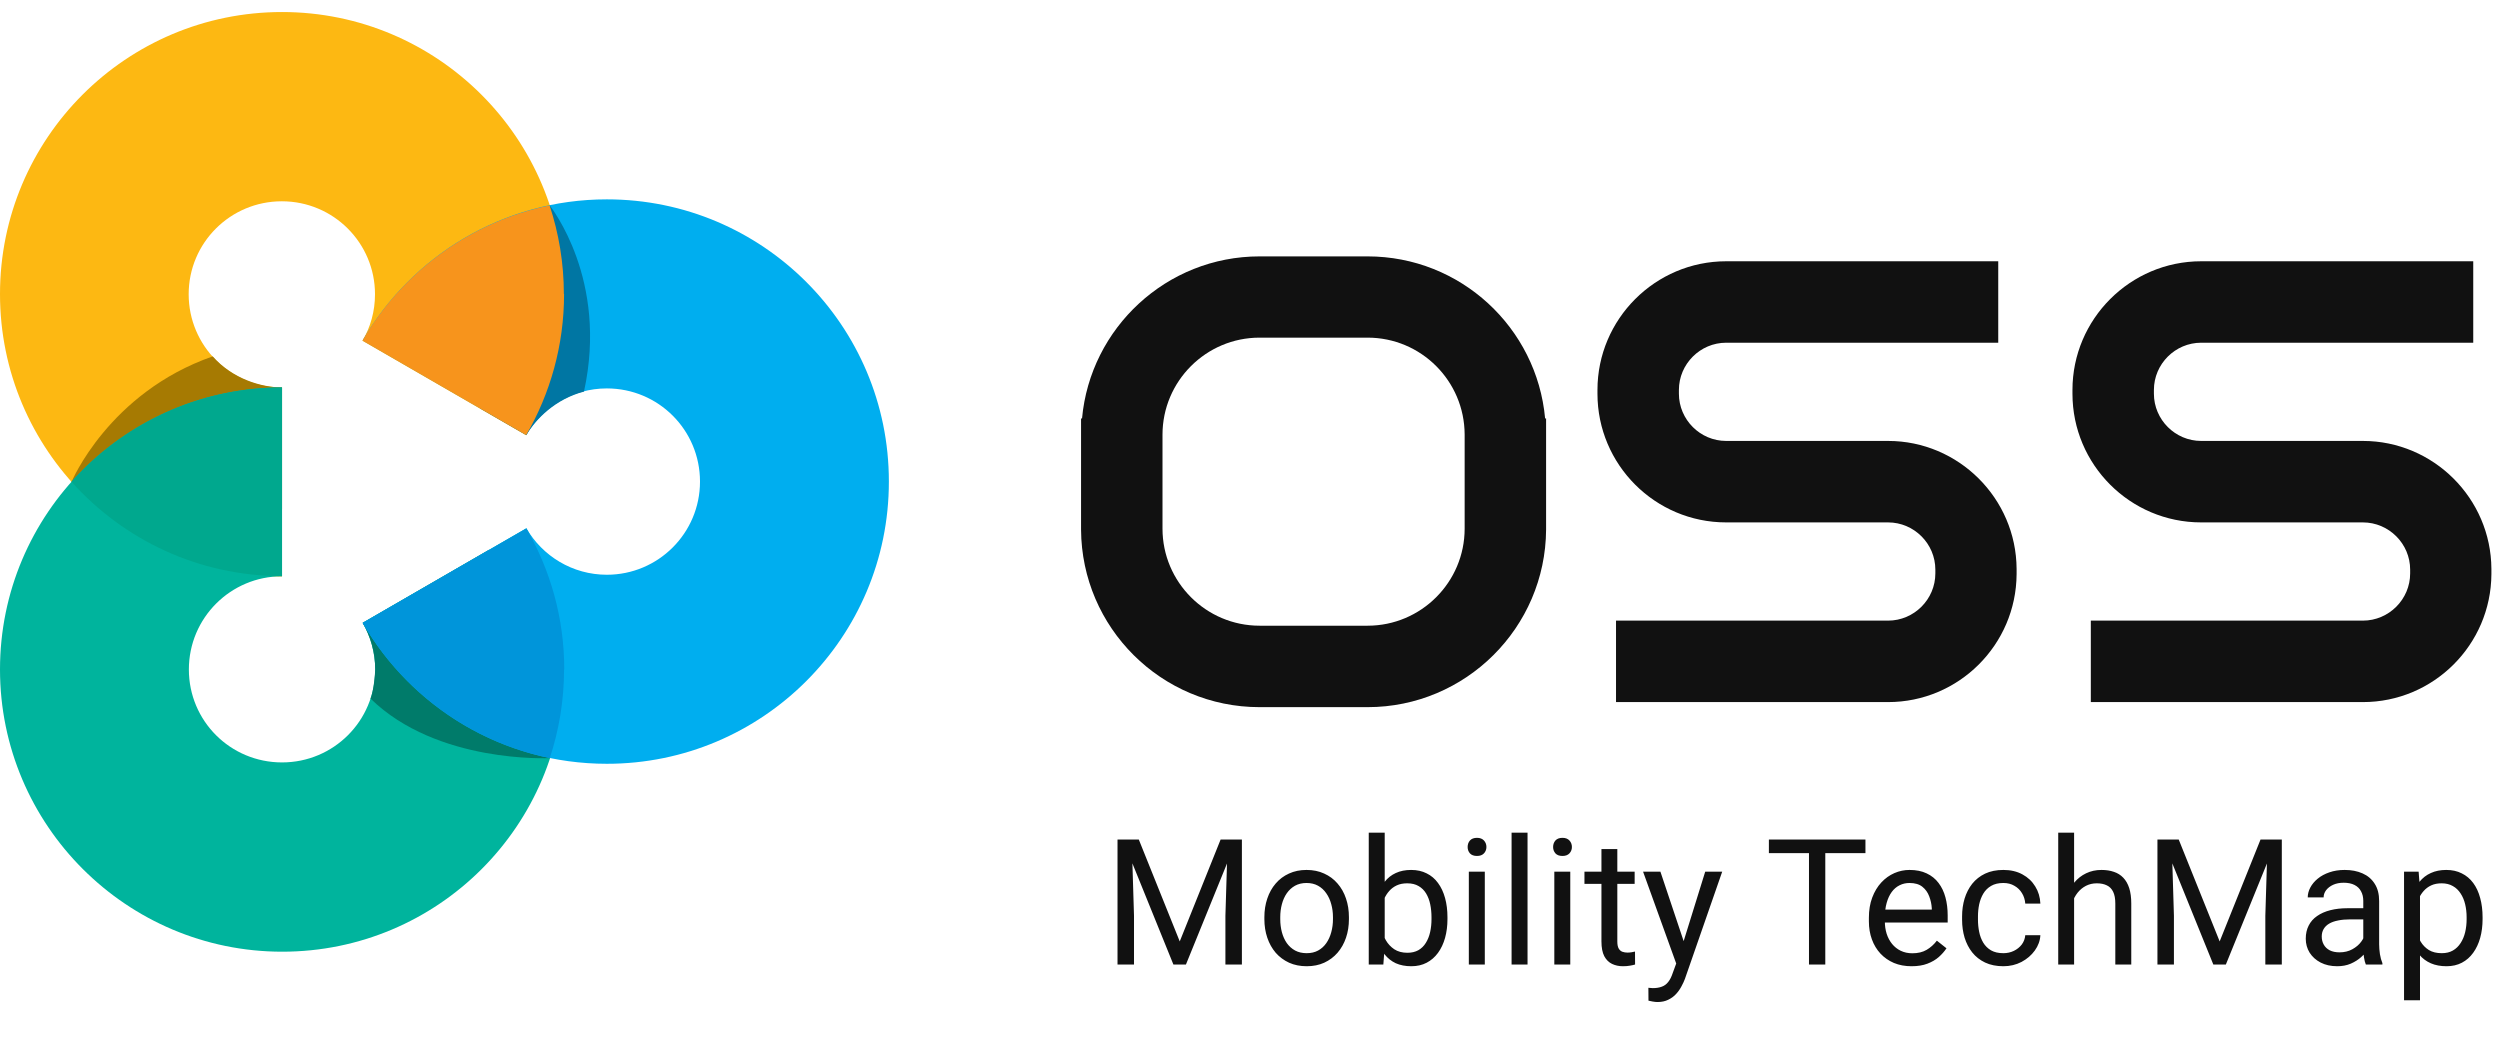 <svg width="128" height="54" viewBox="0 0 128 54" fill="none" xmlns="http://www.w3.org/2000/svg">
<path d="M28.88 15.056C28.88 17.686 28.17 20.157 26.94 22.287L18.56 17.447C18.97 16.747 19.2 15.937 19.2 15.066C19.2 12.437 17.07 10.306 14.43 10.306C11.79 10.306 9.66 12.437 9.66 15.066C9.66 17.697 11.79 19.837 14.43 19.837V29.517C6.47 29.497 0 23.037 0 15.056C0 7.076 6.47 0.616 14.44 0.616C22.41 0.616 28.88 7.086 28.88 15.056Z" fill="#FDB812"/>
<path d="M14.44 19.826V26.056L3.66 24.677C3.66 24.677 5.56 20.107 10.89 18.247C11.9 19.396 13.39 19.837 14.44 19.837V19.826Z" fill="#A67A02"/>
<path d="M14.44 29.506C11.81 29.506 9.67 31.637 9.67 34.276C9.67 36.916 11.8 39.036 14.44 39.036C17.08 39.036 19.21 36.907 19.21 34.276C19.21 33.407 18.97 32.596 18.57 31.896L26.95 27.056C28.18 29.177 28.89 31.646 28.89 34.286C28.89 42.267 22.42 48.727 14.45 48.727C6.48 48.727 0 42.246 0 34.276C0 26.306 6.46 19.837 14.44 19.837V29.517V29.506Z" fill="#00B49D"/>
<path d="M28.87 34.627C28.84 36.087 28.58 37.496 28.15 38.816C28.12 38.816 22.38 39.106 18.97 35.767C19.14 35.386 19.21 34.426 19.21 34.267C19.21 33.397 18.97 32.587 18.57 31.887L25.04 28.146L28.88 34.617L28.87 34.627Z" fill="#007B6A"/>
<path d="M45.51 24.666C45.51 32.636 39.04 39.106 31.07 39.106C25.73 39.106 21.07 36.206 18.57 31.887L26.95 27.047C27.77 28.466 29.31 29.427 31.07 29.427C33.7 29.427 35.84 27.297 35.84 24.657C35.84 22.017 33.71 19.887 31.07 19.887C29.31 19.887 27.77 20.846 26.95 22.267L18.57 17.427C21.07 13.117 25.73 10.207 31.07 10.207C39.05 10.207 45.51 16.677 45.51 24.646V24.666Z" fill="#00AEEF"/>
<path d="M29.91 20.047C28.44 20.427 27.43 21.456 26.95 22.276L24.6 20.916L24.79 15.916L28.15 10.517C28.2 10.617 31.16 14.296 29.9 20.047H29.91Z" fill="#0076A3"/>
<path d="M14.44 29.497C10.15 29.497 6.31 27.627 3.66 24.666C6.3 21.706 10.15 19.837 14.44 19.837V29.506V29.497Z" fill="#00A88E"/>
<path d="M28.88 15.056C28.88 17.686 28.17 20.157 26.94 22.276L18.94 17.657L18.56 17.436C20.59 13.937 24.05 11.357 28.14 10.517C28.61 11.947 28.87 13.466 28.87 15.056H28.88Z" fill="#F7941C"/>
<path d="M28.88 34.276C28.88 35.867 28.62 37.386 28.15 38.816C24.06 37.977 20.6 35.397 18.57 31.896L26.95 27.056C28.18 29.186 28.89 31.646 28.89 34.276H28.88Z" fill="#0095DA"/>
<path d="M103.25 29.127C103.23 25.517 100.28 22.576 96.67 22.576H88.38C87.05 22.576 85.96 21.486 85.96 20.157V19.966C85.96 18.637 87.05 17.547 88.38 17.547H102.31V13.377H88.38C84.75 13.377 81.79 16.337 81.79 19.966V20.157C81.79 23.787 84.74 26.747 88.38 26.747H96.67C98 26.747 99.09 27.837 99.09 29.166V29.357C99.09 30.686 98 31.776 96.67 31.776H82.74V35.947H96.67C100.29 35.947 103.23 33.007 103.25 29.396V29.127Z" fill="#111111"/>
<path d="M127.56 29.127C127.54 25.517 124.59 22.576 120.98 22.576H112.7C111.37 22.576 110.28 21.486 110.28 20.157V19.966C110.28 18.637 111.37 17.547 112.7 17.547H126.63V13.377H112.7C109.07 13.377 106.11 16.337 106.11 19.966V20.157C106.11 23.787 109.06 26.747 112.7 26.747H120.98C122.31 26.747 123.4 27.837 123.4 29.166V29.357C123.4 30.686 122.31 31.776 120.98 31.776H107.05V35.947H120.98C124.6 35.947 127.54 33.007 127.56 29.396V29.127Z" fill="#111111"/>
<path d="M79.11 21.427C78.69 16.776 74.78 13.127 70.02 13.127H64.49C59.73 13.127 55.82 16.787 55.4 21.427H55.35V27.116C55.38 32.136 59.46 36.206 64.49 36.206H70.02C75.04 36.206 79.13 32.136 79.16 27.116V21.427H79.12H79.11ZM74.99 27.067C74.99 29.806 72.76 32.036 70.02 32.036H64.49C61.75 32.036 59.52 29.806 59.52 27.067V22.256C59.52 19.517 61.75 17.287 64.49 17.287H70.02C72.76 17.287 74.98 19.506 74.99 22.247V27.067Z" fill="#111111"/>
<path d="M57.485 42.985H58.307L60.403 48.201L62.495 42.985H63.321L60.72 49.383H60.078L57.485 42.985ZM57.217 42.985H57.942L58.061 46.888V49.383H57.217V42.985ZM62.86 42.985H63.585V49.383H62.741V46.888L62.86 42.985ZM64.736 47.059V46.958C64.736 46.615 64.786 46.297 64.886 46.004C64.985 45.708 65.129 45.452 65.316 45.235C65.504 45.015 65.731 44.846 65.998 44.725C66.264 44.602 66.563 44.541 66.894 44.541C67.228 44.541 67.528 44.602 67.795 44.725C68.064 44.846 68.293 45.015 68.481 45.235C68.671 45.452 68.816 45.708 68.915 46.004C69.015 46.297 69.065 46.615 69.065 46.958V47.059C69.065 47.402 69.015 47.719 68.915 48.013C68.816 48.305 68.671 48.562 68.481 48.782C68.293 48.998 68.066 49.168 67.799 49.291C67.536 49.411 67.237 49.471 66.903 49.471C66.569 49.471 66.269 49.411 66.002 49.291C65.735 49.168 65.507 48.998 65.316 48.782C65.129 48.562 64.985 48.305 64.886 48.013C64.786 47.719 64.736 47.402 64.736 47.059ZM65.549 46.958V47.059C65.549 47.296 65.577 47.52 65.633 47.731C65.689 47.939 65.772 48.124 65.883 48.285C65.998 48.446 66.14 48.574 66.31 48.667C66.48 48.758 66.677 48.803 66.903 48.803C67.126 48.803 67.32 48.758 67.487 48.667C67.657 48.574 67.798 48.446 67.909 48.285C68.02 48.124 68.104 47.939 68.16 47.731C68.218 47.52 68.248 47.296 68.248 47.059V46.958C68.248 46.723 68.218 46.502 68.16 46.294C68.104 46.083 68.019 45.897 67.905 45.736C67.793 45.572 67.653 45.443 67.483 45.349C67.316 45.256 67.12 45.209 66.894 45.209C66.671 45.209 66.475 45.256 66.305 45.349C66.138 45.443 65.998 45.572 65.883 45.736C65.772 45.897 65.689 46.083 65.633 46.294C65.577 46.502 65.549 46.723 65.549 46.958ZM70.08 42.633H70.897V48.461L70.827 49.383H70.08V42.633ZM74.11 46.967V47.059C74.11 47.404 74.069 47.725 73.987 48.021C73.905 48.314 73.785 48.569 73.626 48.786C73.468 49.003 73.275 49.171 73.046 49.291C72.818 49.411 72.556 49.471 72.26 49.471C71.958 49.471 71.693 49.42 71.464 49.318C71.239 49.212 71.048 49.061 70.893 48.865C70.738 48.669 70.613 48.431 70.519 48.153C70.429 47.875 70.366 47.561 70.331 47.213V46.808C70.366 46.457 70.429 46.142 70.519 45.864C70.613 45.585 70.738 45.348 70.893 45.152C71.048 44.952 71.239 44.801 71.464 44.699C71.69 44.593 71.952 44.541 72.251 44.541C72.55 44.541 72.815 44.599 73.046 44.717C73.278 44.831 73.471 44.995 73.626 45.209C73.785 45.423 73.905 45.679 73.987 45.978C74.069 46.274 74.11 46.603 74.11 46.967ZM73.293 47.059V46.967C73.293 46.729 73.27 46.507 73.227 46.299C73.183 46.088 73.112 45.903 73.016 45.745C72.919 45.584 72.791 45.458 72.633 45.367C72.475 45.273 72.28 45.226 72.049 45.226C71.844 45.226 71.665 45.261 71.513 45.332C71.363 45.402 71.236 45.497 71.13 45.617C71.025 45.735 70.939 45.869 70.871 46.022C70.807 46.171 70.758 46.326 70.726 46.487V47.547C70.773 47.752 70.849 47.95 70.955 48.14C71.063 48.327 71.207 48.481 71.385 48.601C71.567 48.721 71.791 48.782 72.058 48.782C72.277 48.782 72.465 48.737 72.62 48.65C72.778 48.559 72.906 48.434 73.002 48.276C73.102 48.118 73.175 47.935 73.222 47.727C73.269 47.519 73.293 47.296 73.293 47.059ZM76.022 44.629V49.383H75.204V44.629H76.022ZM75.143 43.367C75.143 43.236 75.182 43.124 75.261 43.033C75.343 42.943 75.463 42.897 75.622 42.897C75.777 42.897 75.895 42.943 75.978 43.033C76.062 43.124 76.105 43.236 76.105 43.367C76.105 43.493 76.062 43.602 75.978 43.693C75.895 43.781 75.777 43.825 75.622 43.825C75.463 43.825 75.343 43.781 75.261 43.693C75.182 43.602 75.143 43.493 75.143 43.367ZM78.21 42.633V49.383H77.393V42.633H78.21ZM80.398 44.629V49.383H79.581V44.629H80.398ZM79.519 43.367C79.519 43.236 79.559 43.124 79.638 43.033C79.72 42.943 79.84 42.897 79.999 42.897C80.154 42.897 80.272 42.943 80.355 43.033C80.439 43.124 80.482 43.236 80.482 43.367C80.482 43.493 80.439 43.602 80.355 43.693C80.272 43.781 80.154 43.825 79.999 43.825C79.84 43.825 79.72 43.781 79.638 43.693C79.559 43.602 79.519 43.493 79.519 43.367ZM83.694 44.629V45.253H81.124V44.629H83.694ZM81.994 43.473H82.807V48.206C82.807 48.367 82.832 48.489 82.881 48.571C82.931 48.653 82.996 48.707 83.075 48.733C83.154 48.76 83.239 48.773 83.33 48.773C83.397 48.773 83.467 48.767 83.54 48.755C83.617 48.74 83.674 48.729 83.712 48.72L83.716 49.383C83.652 49.404 83.567 49.423 83.461 49.441C83.359 49.461 83.234 49.471 83.088 49.471C82.889 49.471 82.706 49.432 82.539 49.353C82.372 49.274 82.238 49.142 82.139 48.957C82.042 48.77 81.994 48.518 81.994 48.201V43.473ZM85.984 48.891L87.307 44.629H88.177L86.269 50.117C86.226 50.235 86.167 50.361 86.094 50.495C86.023 50.633 85.933 50.763 85.821 50.886C85.71 51.01 85.575 51.109 85.417 51.185C85.262 51.264 85.076 51.304 84.859 51.304C84.794 51.304 84.712 51.295 84.613 51.278C84.513 51.26 84.443 51.245 84.402 51.234L84.397 50.575C84.421 50.577 84.457 50.58 84.507 50.583C84.56 50.589 84.597 50.592 84.617 50.592C84.802 50.592 84.959 50.567 85.087 50.517C85.216 50.471 85.325 50.39 85.413 50.276C85.503 50.164 85.581 50.011 85.645 49.814L85.984 48.891ZM85.013 44.629L86.248 48.32L86.459 49.177L85.874 49.476L84.125 44.629H85.013ZM93.455 42.985V49.383H92.62V42.985H93.455ZM95.511 42.985V43.679H90.567V42.985H95.511ZM97.871 49.471C97.54 49.471 97.24 49.416 96.97 49.304C96.704 49.19 96.474 49.031 96.28 48.825C96.09 48.62 95.943 48.377 95.841 48.096C95.738 47.815 95.687 47.507 95.687 47.173V46.989C95.687 46.602 95.744 46.258 95.858 45.956C95.973 45.651 96.128 45.393 96.324 45.182C96.52 44.971 96.743 44.812 96.992 44.703C97.241 44.595 97.499 44.541 97.766 44.541C98.106 44.541 98.398 44.599 98.644 44.717C98.894 44.834 99.097 44.998 99.255 45.209C99.414 45.417 99.531 45.663 99.607 45.947C99.683 46.228 99.721 46.536 99.721 46.87V47.235H96.17V46.571H98.908V46.51C98.897 46.299 98.853 46.093 98.776 45.894C98.703 45.695 98.586 45.531 98.425 45.402C98.264 45.273 98.044 45.209 97.766 45.209C97.581 45.209 97.411 45.248 97.256 45.327C97.101 45.404 96.967 45.518 96.856 45.67C96.745 45.822 96.658 46.008 96.597 46.228C96.535 46.448 96.504 46.701 96.504 46.989V47.173C96.504 47.399 96.535 47.611 96.597 47.81C96.661 48.007 96.753 48.179 96.874 48.329C96.997 48.478 97.144 48.596 97.317 48.68C97.493 48.765 97.692 48.808 97.915 48.808C98.202 48.808 98.445 48.749 98.644 48.632C98.844 48.515 99.018 48.358 99.168 48.162L99.66 48.553C99.557 48.708 99.427 48.856 99.269 48.997C99.11 49.138 98.915 49.252 98.684 49.34C98.456 49.428 98.185 49.471 97.871 49.471ZM102.573 48.803C102.767 48.803 102.945 48.764 103.109 48.685C103.273 48.606 103.408 48.497 103.514 48.36C103.619 48.219 103.679 48.059 103.694 47.881H104.467C104.453 48.162 104.357 48.424 104.182 48.667C104.009 48.907 103.782 49.102 103.5 49.252C103.219 49.398 102.91 49.471 102.573 49.471C102.216 49.471 101.904 49.408 101.637 49.282C101.374 49.157 101.154 48.984 100.978 48.764C100.805 48.544 100.675 48.292 100.587 48.008C100.502 47.721 100.459 47.418 100.459 47.098V46.914C100.459 46.594 100.502 46.293 100.587 46.008C100.675 45.721 100.805 45.468 100.978 45.248C101.154 45.029 101.374 44.856 101.637 44.73C101.904 44.604 102.216 44.541 102.573 44.541C102.945 44.541 103.271 44.617 103.549 44.769C103.827 44.919 104.045 45.124 104.204 45.385C104.365 45.642 104.453 45.935 104.467 46.263H103.694C103.679 46.067 103.624 45.89 103.527 45.732C103.433 45.574 103.304 45.447 103.14 45.354C102.979 45.257 102.79 45.209 102.573 45.209C102.324 45.209 102.115 45.258 101.945 45.358C101.778 45.455 101.645 45.587 101.545 45.754C101.448 45.918 101.378 46.101 101.334 46.303C101.293 46.502 101.272 46.706 101.272 46.914V47.098C101.272 47.306 101.293 47.511 101.334 47.714C101.375 47.916 101.444 48.099 101.541 48.263C101.64 48.427 101.773 48.559 101.94 48.658C102.11 48.755 102.321 48.803 102.573 48.803ZM106.194 42.633V49.383H105.381V42.633H106.194ZM106.001 46.826L105.663 46.813C105.666 46.487 105.714 46.187 105.808 45.912C105.901 45.633 106.033 45.392 106.203 45.187C106.373 44.982 106.575 44.824 106.81 44.712C107.047 44.598 107.309 44.541 107.596 44.541C107.831 44.541 108.042 44.573 108.229 44.638C108.417 44.699 108.576 44.799 108.708 44.936C108.843 45.074 108.945 45.253 109.016 45.472C109.086 45.689 109.121 45.954 109.121 46.268V49.383H108.304V46.259C108.304 46.01 108.267 45.811 108.194 45.661C108.121 45.509 108.014 45.399 107.873 45.332C107.732 45.261 107.56 45.226 107.354 45.226C107.152 45.226 106.968 45.269 106.801 45.354C106.637 45.439 106.495 45.556 106.375 45.705C106.257 45.855 106.165 46.026 106.098 46.219C106.033 46.41 106.001 46.612 106.001 46.826ZM110.729 42.985H111.551L113.647 48.201L115.739 42.985H116.565L113.964 49.383H113.322L110.729 42.985ZM110.461 42.985H111.187L111.305 46.888V49.383H110.461V42.985ZM116.104 42.985H116.829V49.383H115.985V46.888L116.104 42.985ZM121 48.571V46.123C121 45.935 120.961 45.773 120.885 45.635C120.812 45.494 120.701 45.386 120.551 45.31C120.402 45.234 120.217 45.196 119.998 45.196C119.792 45.196 119.612 45.231 119.457 45.301C119.305 45.371 119.185 45.464 119.097 45.578C119.012 45.692 118.969 45.815 118.969 45.947H118.156C118.156 45.777 118.2 45.609 118.288 45.442C118.376 45.275 118.502 45.124 118.666 44.989C118.833 44.851 119.032 44.743 119.264 44.664C119.498 44.582 119.759 44.541 120.046 44.541C120.392 44.541 120.696 44.599 120.96 44.717C121.227 44.834 121.435 45.011 121.584 45.248C121.736 45.483 121.812 45.777 121.812 46.132V48.346C121.812 48.505 121.826 48.673 121.852 48.852C121.881 49.031 121.924 49.184 121.979 49.313V49.383H121.131C121.09 49.29 121.058 49.165 121.035 49.01C121.011 48.852 121 48.705 121 48.571ZM121.14 46.501L121.149 47.072H120.327C120.096 47.072 119.889 47.091 119.708 47.129C119.526 47.164 119.374 47.218 119.25 47.292C119.127 47.365 119.034 47.457 118.969 47.569C118.905 47.677 118.873 47.804 118.873 47.951C118.873 48.1 118.906 48.237 118.974 48.36C119.041 48.483 119.142 48.581 119.277 48.654C119.415 48.724 119.583 48.76 119.782 48.76C120.031 48.76 120.251 48.707 120.441 48.601C120.632 48.496 120.783 48.367 120.894 48.215C121.008 48.062 121.07 47.914 121.079 47.771L121.426 48.162C121.405 48.285 121.35 48.421 121.259 48.571C121.168 48.72 121.046 48.864 120.894 49.001C120.745 49.136 120.566 49.249 120.358 49.34C120.153 49.428 119.921 49.471 119.664 49.471C119.341 49.471 119.059 49.408 118.815 49.282C118.575 49.157 118.388 48.988 118.253 48.777C118.121 48.563 118.055 48.325 118.055 48.061C118.055 47.806 118.105 47.582 118.205 47.388C118.304 47.192 118.448 47.029 118.635 46.901C118.823 46.769 119.048 46.669 119.312 46.602C119.576 46.534 119.87 46.501 120.195 46.501H121.14ZM123.904 45.543V51.212H123.087V44.629H123.834L123.904 45.543ZM127.108 46.967V47.059C127.108 47.404 127.067 47.725 126.985 48.021C126.903 48.314 126.783 48.569 126.625 48.786C126.469 49.003 126.277 49.171 126.049 49.291C125.82 49.411 125.558 49.471 125.262 49.471C124.96 49.471 124.694 49.422 124.462 49.322C124.231 49.222 124.035 49.077 123.874 48.887C123.712 48.697 123.583 48.468 123.487 48.201C123.393 47.935 123.329 47.635 123.293 47.3V46.808C123.329 46.457 123.395 46.142 123.491 45.864C123.588 45.585 123.715 45.348 123.874 45.152C124.035 44.952 124.229 44.801 124.458 44.699C124.687 44.593 124.95 44.541 125.249 44.541C125.548 44.541 125.813 44.599 126.044 44.717C126.276 44.831 126.471 44.995 126.629 45.209C126.787 45.423 126.906 45.679 126.985 45.978C127.067 46.274 127.108 46.603 127.108 46.967ZM126.291 47.059V46.967C126.291 46.729 126.266 46.507 126.216 46.299C126.166 46.088 126.088 45.903 125.983 45.745C125.88 45.584 125.749 45.458 125.587 45.367C125.426 45.273 125.234 45.226 125.012 45.226C124.807 45.226 124.628 45.261 124.476 45.332C124.326 45.402 124.199 45.497 124.093 45.617C123.988 45.735 123.901 45.869 123.834 46.022C123.77 46.171 123.721 46.326 123.689 46.487V47.626C123.748 47.831 123.83 48.024 123.935 48.206C124.041 48.385 124.181 48.529 124.357 48.641C124.533 48.749 124.754 48.803 125.021 48.803C125.24 48.803 125.429 48.758 125.587 48.667C125.749 48.574 125.88 48.446 125.983 48.285C126.088 48.124 126.166 47.939 126.216 47.731C126.266 47.52 126.291 47.296 126.291 47.059Z" fill="#111111"/>
</svg>
